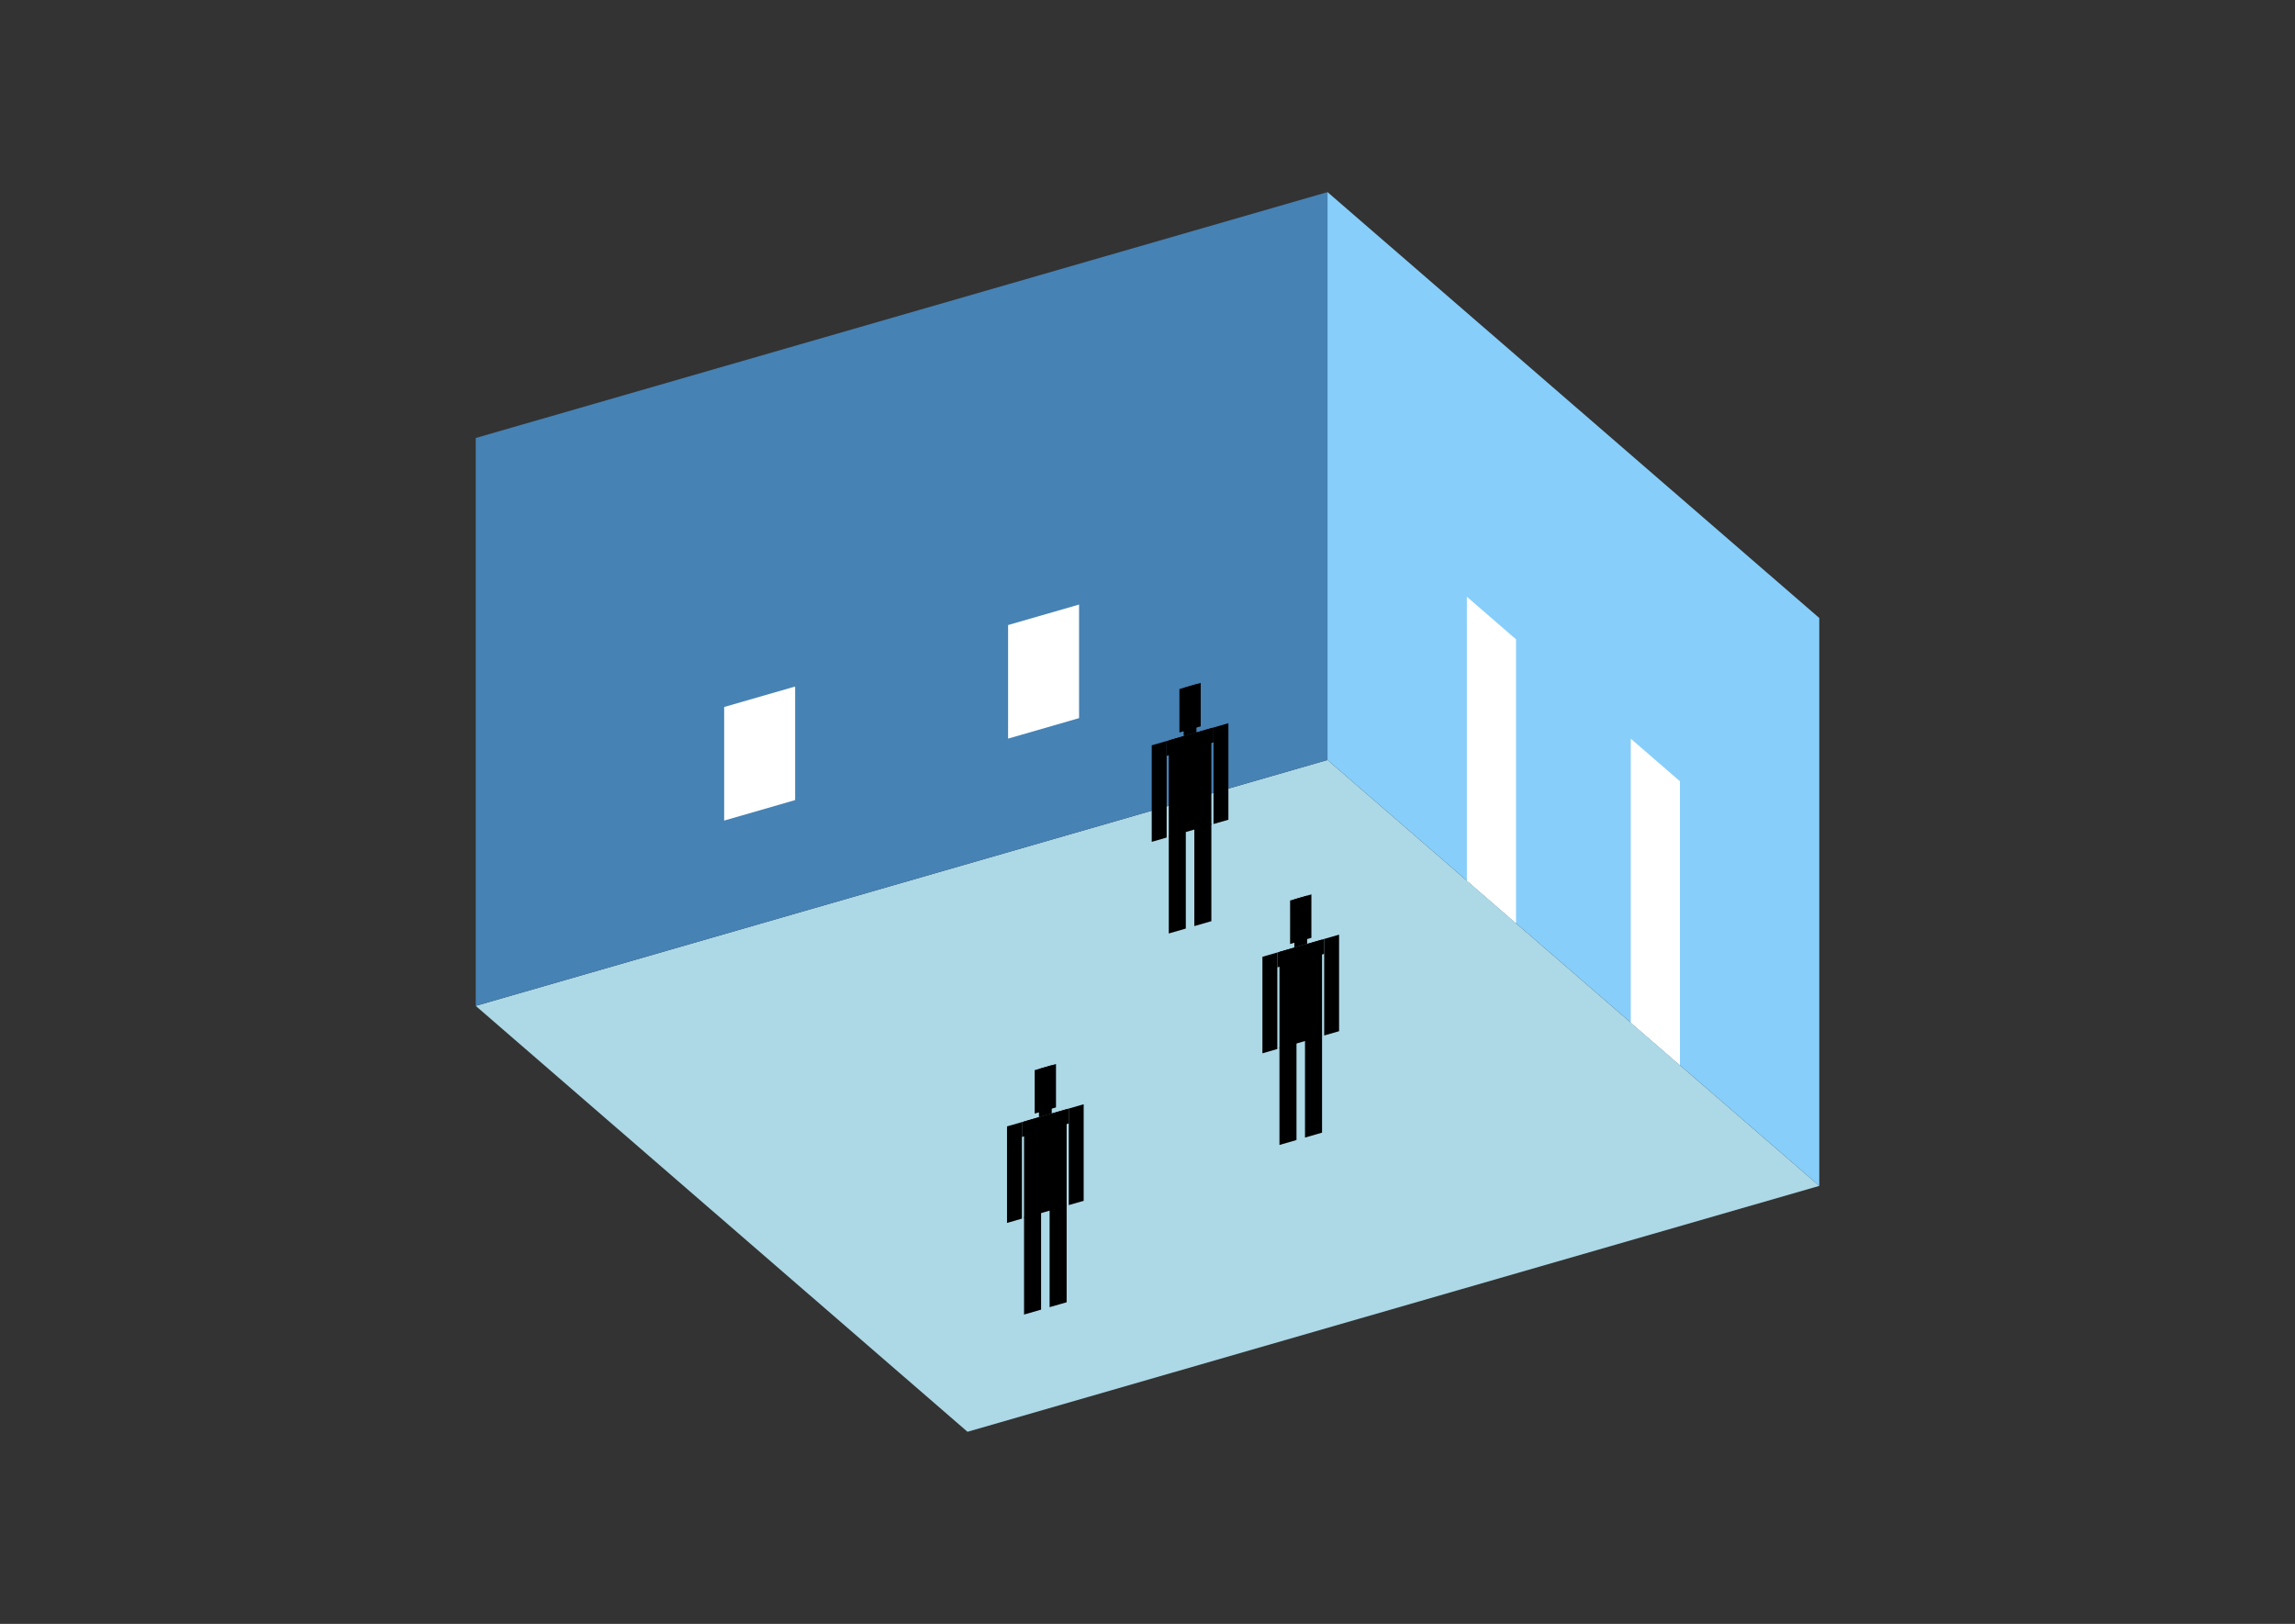 <?xml version="1.0" encoding="UTF-8"?>
<svg
  xmlns="http://www.w3.org/2000/svg"
  width="848"
  height="600"
  style="background-color:white"
>
  <rect width="100%" height="100%" fill="#333333" stroke="none"/>
  <polygon fill="lightblue" points="357.489,529.023 175.777,371.656 490.511,280.8 672.223,438.167" />
  <polygon fill="steelblue" points="175.777,371.656 175.777,161.833 490.511,70.977 490.511,280.8" />
  <polygon fill="lightskyblue" points="672.223,438.167 672.223,228.344 490.511,70.977 490.511,280.8" />
  <polygon fill="white" points="560.168,341.124 560.168,236.212 541.996,220.476 541.996,325.387" />
  <polygon fill="white" points="620.738,393.58 620.738,288.668 602.567,272.931 602.567,377.843" />
  <polygon fill="white" points="267.574,303.192 267.574,261.227 293.802,253.656 293.802,295.62" />
  <polygon fill="white" points="372.486,272.906 372.486,230.942 398.714,223.37 398.714,265.335" />
  <polygon fill="hsl(360.0,50.0%,72.092%)" points="431.861,344.905 431.861,308.878 438.156,307.061 438.156,343.088" />
  <polygon fill="hsl(360.0,50.0%,72.092%)" points="447.598,340.362 447.598,304.336 441.303,306.153 441.303,342.179" />
  <polygon fill="hsl(360.0,50.0%,72.092%)" points="425.566,311.052 425.566,275.382 431.074,273.792 431.074,309.462" />
  <polygon fill="hsl(360.0,50.0%,72.092%)" points="448.385,304.465 448.385,268.795 453.893,267.205 453.893,302.875" />
  <polygon fill="hsl(360.0,50.0%,72.092%)" points="431.074,279.3 431.074,273.792 448.385,268.795 448.385,274.303" />
  <polygon fill="hsl(360.0,50.0%,72.092%)" points="431.861,309.235 431.861,273.565 447.598,269.022 447.598,304.692" />
  <polygon fill="hsl(360.0,50.0%,72.092%)" points="435.795,270.646 435.795,254.595 443.664,252.323 443.664,268.375" />
  <polygon fill="hsl(360.0,50.0%,72.092%)" points="437.369,271.975 437.369,254.14 442.09,252.778 442.09,270.612" />
  <polygon fill="hsl(360.0,50.0%,50.66%)" points="472.758,423.039 472.758,387.012 479.052,385.195 479.052,421.222" />
  <polygon fill="hsl(360.0,50.0%,50.66%)" points="488.494,418.496 488.494,382.47 482.2,384.287 482.2,420.313" />
  <polygon fill="hsl(360.0,50.0%,50.66%)" points="466.463,389.186 466.463,353.516 471.971,351.926 471.971,387.596" />
  <polygon fill="hsl(360.0,50.0%,50.66%)" points="489.281,382.599 489.281,346.929 494.789,345.339 494.789,381.009" />
  <polygon fill="hsl(360.0,50.0%,50.66%)" points="471.971,357.434 471.971,351.926 489.281,346.929 489.281,352.437" />
  <polygon fill="hsl(360.0,50.0%,50.66%)" points="472.758,387.369 472.758,351.699 488.494,347.156 488.494,382.826" />
  <polygon fill="hsl(360.0,50.0%,50.66%)" points="476.692,348.78 476.692,332.729 484.56,330.457 484.56,346.509" />
  <polygon fill="hsl(360.0,50.0%,50.66%)" points="478.266,350.109 478.266,332.274 482.987,330.911 482.987,348.746" />
  <polygon fill="hsl(360.0,50.0%,42.218%)" points="378.386,485.708 378.386,449.682 384.681,447.865 384.681,483.891" />
  <polygon fill="hsl(360.0,50.0%,42.218%)" points="394.123,481.165 394.123,445.139 387.828,446.956 387.828,482.983" />
  <polygon fill="hsl(360.0,50.0%,42.218%)" points="372.091,451.855 372.091,416.186 377.599,414.596 377.599,450.265" />
  <polygon fill="hsl(360.0,50.0%,42.218%)" points="394.909,445.268 394.909,409.599 400.417,408.009 400.417,443.678" />
  <polygon fill="hsl(360.0,50.0%,42.218%)" points="377.599,420.103 377.599,414.596 394.909,409.599 394.909,415.106" />
  <polygon fill="hsl(360.0,50.0%,42.218%)" points="378.386,450.038 378.386,414.368 394.123,409.826 394.123,445.496" />
  <polygon fill="hsl(360.0,50.0%,42.218%)" points="382.32,411.449 382.32,395.398 390.188,393.126 390.188,409.178" />
  <polygon fill="hsl(360.0,50.0%,42.218%)" points="383.894,412.778 383.894,394.944 388.615,393.581 388.615,411.416" />
</svg>
